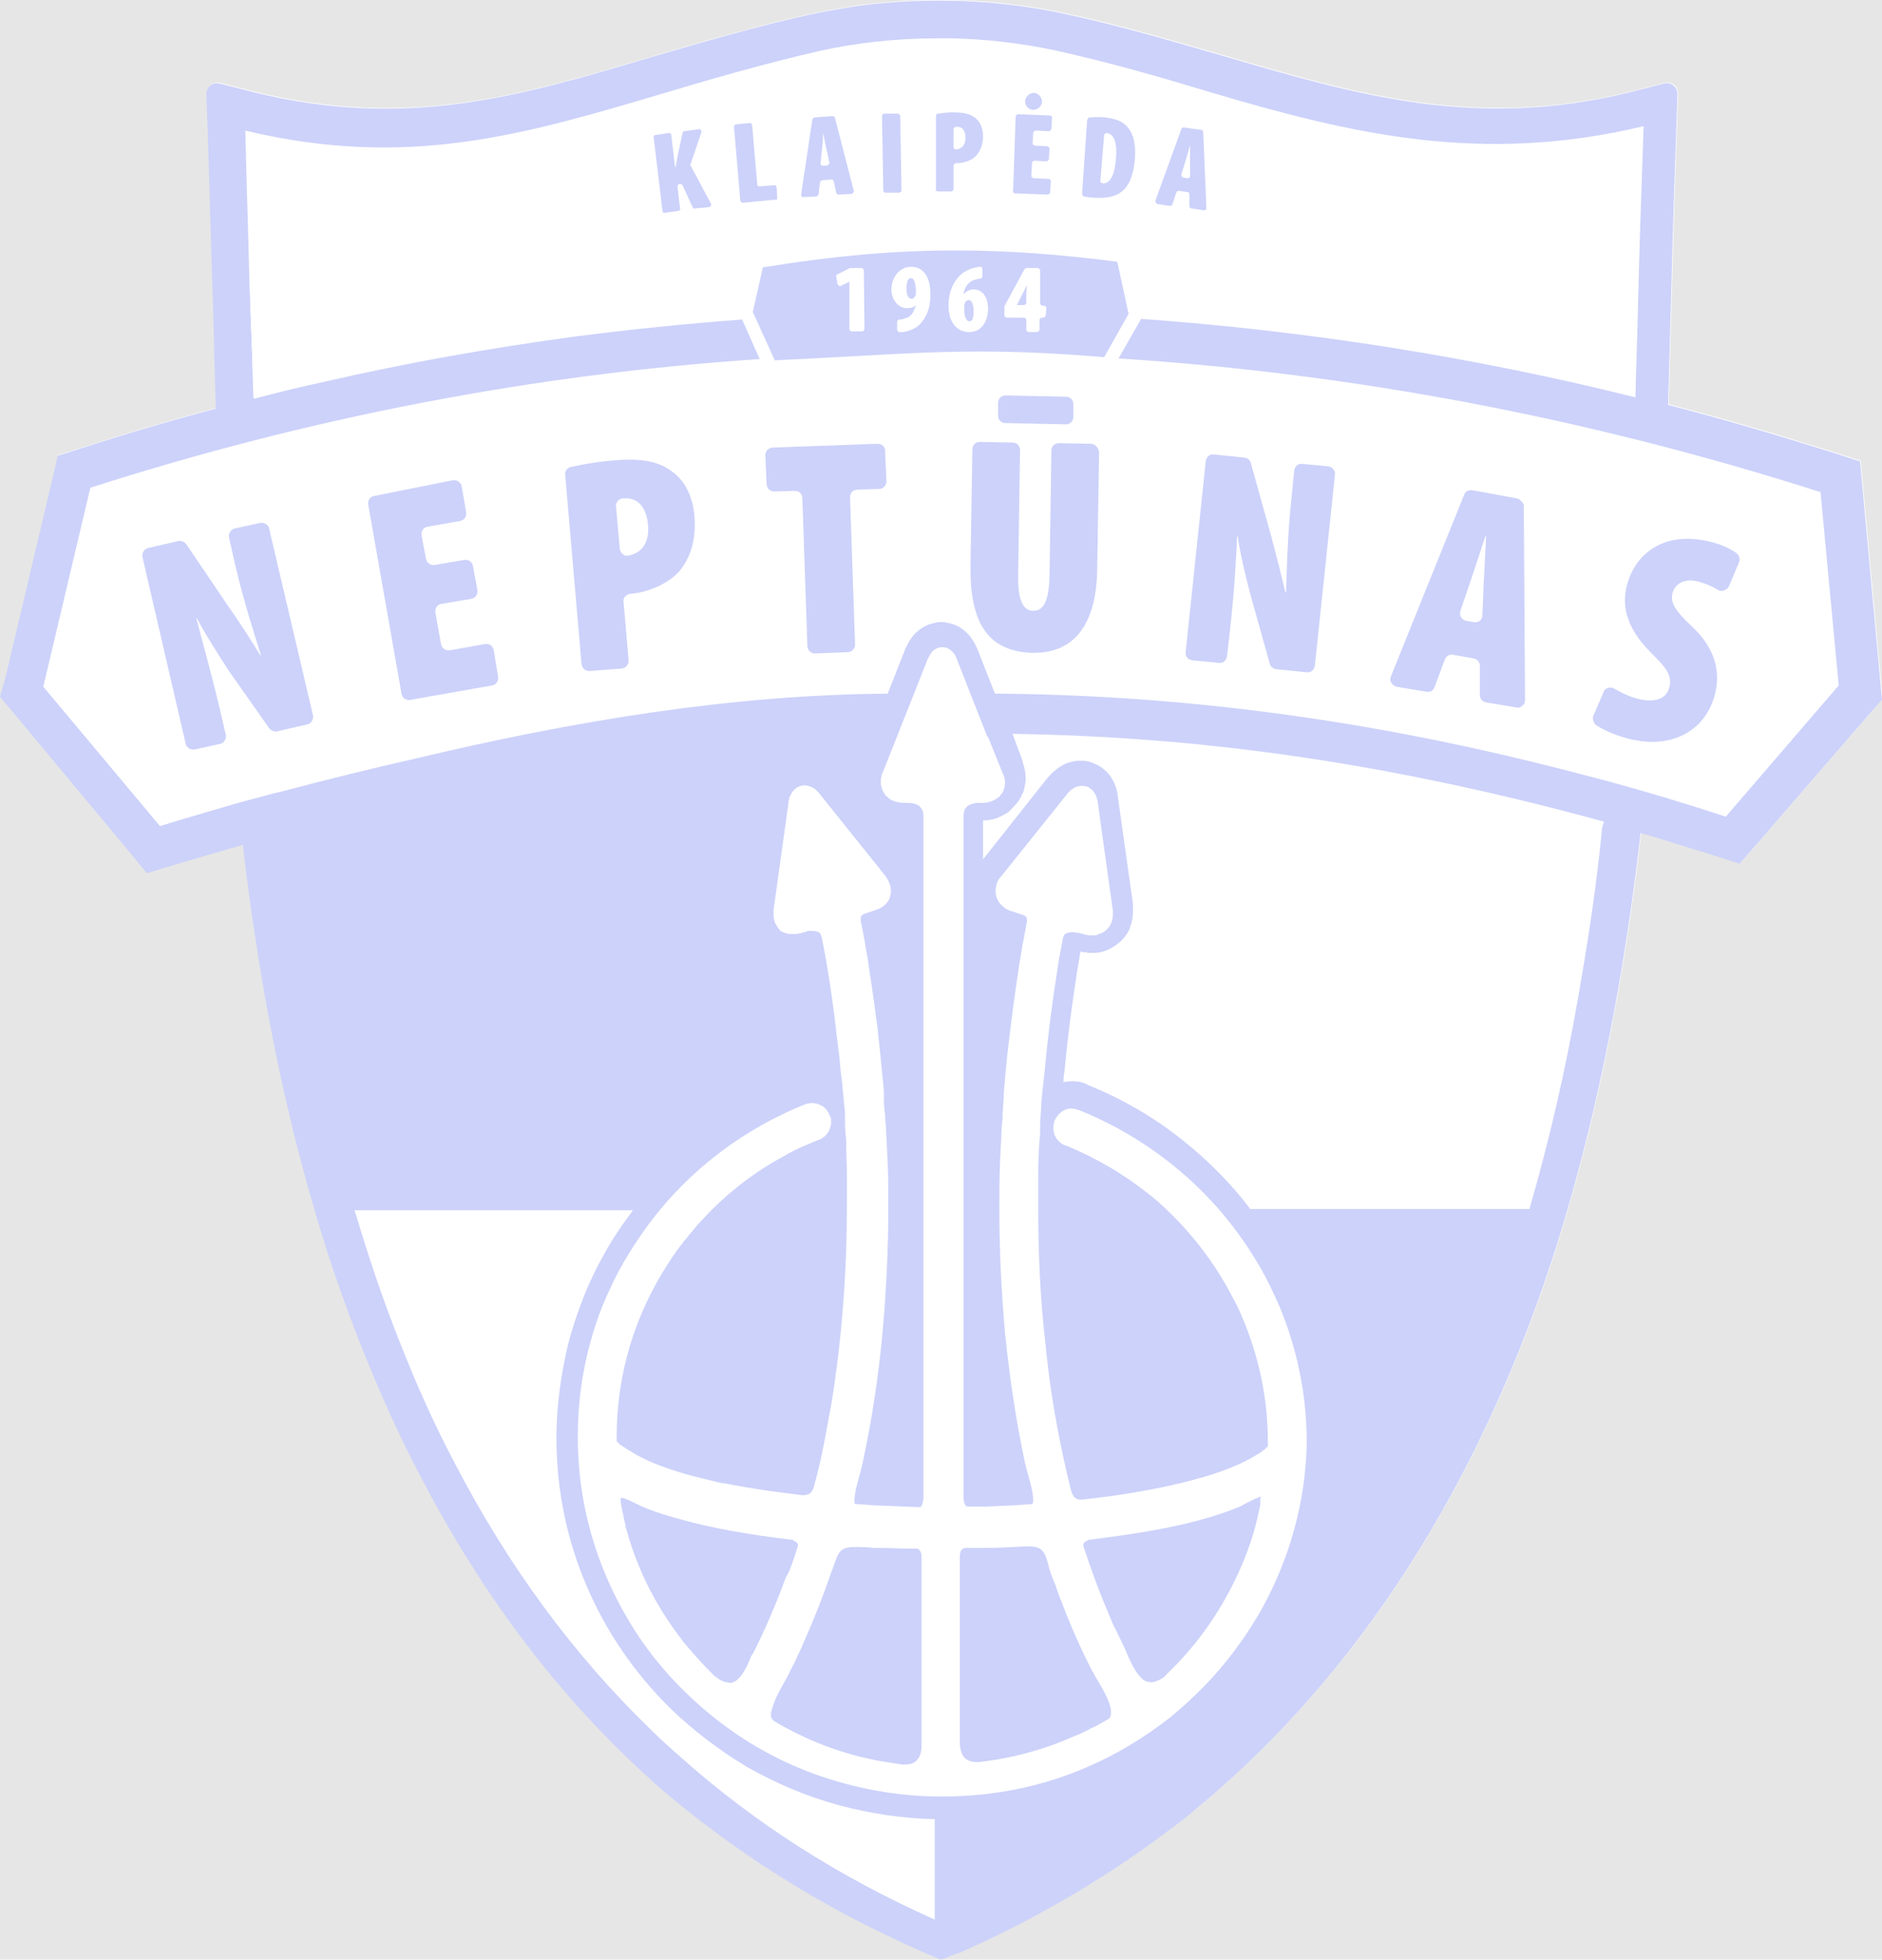 <?xml version="1.0" encoding="utf-8"?>
<!-- Generator: Adobe Illustrator 22.1.0, SVG Export Plug-In . SVG Version: 6.00 Build 0)  -->
<svg version="1.1" id="Layer_1" xmlns="http://www.w3.org/2000/svg" xmlns:xlink="http://www.w3.org/1999/xlink" x="0px" y="0px"
	 width="300px" height="312.2px" viewBox="0 0 300 312.2" style="enable-background:new 0 0 300 312.2;" xml:space="preserve" opacity="0.2">
<rect x="0" y="0" width="300" height="312.2" fill="#808080" stroke="none"/>
<style type="text/css">
	.st0{fill:#FFFFFF;}
	.st1{fill:#021DE5;}
</style>
<g id="Layer_2_1_">
</g>
<g id="Layer_1_1_">
	<path class="st0" d="M296.6,73.4l-4-1.3c-8.9-2.8-17.7-5.4-26.6-7.7c0.2-5.9,0.3-11.7,0.5-17.6c0.2-8.7,0.5-17.3,0.8-26.2v-0.1
		l0.2-5.6c0-1.1-1-2-2.1-1.7l-5.5,1.4c-24.5,6-43.3,0.5-64.5-5.7c-8-2.3-16.3-4.8-25.6-6.8c-9.2-2-19.3-2.6-29-1.7
		c-2.1,0.2-4,0.4-5.6,0.7c-1.7,0.3-3.5,0.6-5.5,1l0,0c-9.5,2.1-17.8,4.6-25.8,6.9C83.1,15.2,65,20.6,40.6,14.6l-5.5-1.4
		C34,12.9,33,13.8,33,14.9l0.2,5.6c0.3,8.9,0.5,17.6,0.8,26.3c0.2,6.1,0.3,12.1,0.5,18.2c-7.2,1.9-14.3,4-21.4,6.3l-0.3,0.1
		l-3.5,1.1L8.5,76L1,107.7l-0.9,3.2l2.1,2.5l18.6,22.3l2.7,3.3l3.7-1.1c3.9-1.2,7.8-2.3,11.6-3.4c2.4,20.2,6,40.1,11.9,59.7l0,0
		c2.1,7.1,4.6,14.2,7.4,21.2c2.8,6.9,5.8,13.6,9.2,20c10,19.2,22.8,36.2,38.9,50.1c12.8,10.8,27.4,19.7,43.9,26.6l2.3-0.9l0,0h0.1
		c0.3-0.1,0.5-0.2,0.8-0.3c12.6-5.6,24.2-12.5,34.7-20.6c0.9-0.7,1.8-1.4,2.6-2.1c28.8-23.7,47.9-57.1,58.9-94
		c5.8-19.6,9.5-39.5,11.9-59.7c0,0,0.1-1,0.2-1.8l0,0v-0.1c3.9,1.1,7.8,2.4,11.8,3.6l4,1.3l2.8-3.2l18.1-20.9l1.8-2L296.6,73.4z"/>
	<path class="st1" d="M149.5,30.5h2.1c0.2,0,0.4-0.2,0.4-0.4v-3.7c0-0.2,0.2-0.4,0.4-0.4l0,0c1,0,2.3-0.3,3.1-1.1l0,0
		c0.7-0.7,1.2-1.8,1.2-3.2c0-1-0.3-2.1-1.1-2.8l0,0c-0.9-0.8-2.1-1-3.7-1c-0.8,0-1.7,0.1-2.4,0.2c-0.2,0-0.3,0.2-0.3,0.4v11.7
		C149.1,30.3,149.3,30.5,149.5,30.5z M152,20.6c0-0.2,0.2-0.4,0.4-0.4c0.1,0,0.1,0,0.2,0c0.9,0,1.3,0.7,1.3,1.8
		c0,0.9-0.4,1.7-1.5,1.8c-0.1,0-0.2,0-0.3-0.1s-0.1-0.2-0.1-0.3L152,20.6L152,20.6z"/>
	<path class="st1" d="M128.1,31.4l2-0.1c0.2,0,0.3-0.2,0.4-0.4l0.2-1.8c0-0.2,0.2-0.3,0.4-0.4l1.4-0.1c0.2,0,0.4,0.1,0.4,0.3
		l0.4,1.8c0,0.2,0.2,0.3,0.4,0.3l2-0.1c0.1,0,0.2-0.1,0.3-0.2s0.1-0.2,0.1-0.3l-3-11.6c0-0.2-0.2-0.3-0.4-0.3l-2.8,0.2
		c-0.2,0-0.3,0.2-0.4,0.3l-1.8,12c0,0.1,0,0.2,0.1,0.3C127.9,31.4,128,31.4,128.1,31.4z M131,24.1c0.1-0.7,0.2-2.1,0.2-2.9l0,0
		c0.2,0.8,0.4,2.1,0.6,2.8l0.4,1.9c0,0.1,0,0.2-0.1,0.3c-0.1,0.1-0.2,0.1-0.3,0.2h-0.6c-0.1,0-0.2,0-0.3-0.1s-0.1-0.2-0.1-0.3
		L131,24.1z"/>
	<path class="st1" d="M141.2,30.7h2.1c0.2,0,0.4-0.2,0.4-0.4l-0.2-11.8c0-0.2-0.2-0.4-0.4-0.4H141c-0.2,0-0.4,0.2-0.4,0.4l0.2,11.8
		C140.8,30.5,140.9,30.7,141.2,30.7z"/>
	<path class="st1" d="M169.9,67.6c0.7,0,1.2-0.5,1.2-1.2v-2c0-0.7-0.5-1.2-1.2-1.2l-9.6-0.2c-0.7,0-1.2,0.5-1.2,1.2v2
		c0,0.7,0.5,1.2,1.2,1.2L169.9,67.6z"/>
	<path class="st1" d="M123.9,31.5l-0.1-1.6c0-0.1-0.1-0.2-0.1-0.3c-0.1-0.1-0.2-0.1-0.3-0.1l-2.3,0.2c-0.2,0-0.4-0.1-0.4-0.4
		l-0.8-9.3c0-0.1-0.1-0.2-0.1-0.3c-0.1-0.1-0.2-0.1-0.3-0.1l-2.1,0.2c-0.2,0-0.4,0.2-0.4,0.4l1,11.7c0,0.2,0.2,0.4,0.4,0.4l5.2-0.5
		C123.7,32,123.9,31.8,123.9,31.5z"/>
	<path class="st1" d="M174,70.7l-5.2-0.1c-0.7,0-1.2,0.5-1.2,1.2l-0.3,19.9c-0.1,4.6-1.2,5.6-2.6,5.6c-1.4,0-2.5-1.3-2.4-5.7
		l0.3-19.9c0-0.7-0.5-1.2-1.2-1.2l-5.2-0.1c-0.7,0-1.2,0.5-1.2,1.2l-0.3,18.5c-0.1,8.3,2.2,13.7,9.9,13.9c7,0.1,10.2-5,10.3-13.4
		l0.3-18.6C175.1,71.3,174.6,70.8,174,70.7z"/>
	<path class="st1" d="M139.9,70.7l-16.7,0.6c-0.7,0-1.2,0.6-1.2,1.2l0.2,4.6c0,0.7,0.6,1.2,1.2,1.2l3.3-0.1c0.7,0,1.2,0.5,1.2,1.2
		l0.8,23.5c0,0.7,0.6,1.2,1.2,1.2l5.2-0.2c0.7,0,1.2-0.6,1.2-1.2l-0.8-23.5c0-0.7,0.5-1.2,1.2-1.2l3.4-0.1c0.7,0,1.2-0.6,1.2-1.2
		l-0.2-4.6C141.2,71.2,140.6,70.7,139.9,70.7z"/>
	<path class="st1" d="M110.1,26.4c-0.1-0.1-0.1-0.2,0-0.3l1.7-5c0-0.1,0-0.3-0.1-0.4s-0.2-0.2-0.4-0.1l-2.2,0.3
		c-0.2,0-0.3,0.1-0.3,0.3l-0.8,3.7c-0.1,0.6-0.2,1.2-0.3,1.7h-0.1l-0.6-5.1c0-0.2-0.2-0.4-0.4-0.3l-2.1,0.3c-0.2,0-0.4,0.2-0.3,0.4
		l1.4,11.7c0,0.2,0.2,0.4,0.4,0.3l2.1-0.3c0.2,0,0.4-0.2,0.3-0.4l-0.4-3.4c0-0.1,0-0.1,0-0.2l0,0c0.1-0.2,0.2-0.3,0.4-0.3
		c0.2,0,0.3,0.1,0.4,0.2l1.6,3.5c0.1,0.2,0.2,0.3,0.4,0.2L113,33c0.1,0,0.2-0.1,0.3-0.2c0.1-0.1,0.1-0.3,0-0.4L110.1,26.4z"/>
	<path class="st1" d="M42.6,84.2L42.6,84.2L42.6,84.2L42.6,84.2z"/>
	<path class="st1" d="M42.9,84.2c-0.1-0.6-0.8-1-1.4-0.9l-4.1,0.9c-0.6,0.1-1,0.8-0.9,1.4l0.9,4c1.4,6.1,3.4,12.2,4.2,14.8h-0.1
		c-1.4-2.3-3.8-6-5.1-7.8l-6.7-9.9c-0.3-0.4-0.8-0.6-1.3-0.5l-4.8,1.1c-0.6,0.1-1,0.8-0.9,1.4l6.9,29.8c0.1,0.6,0.8,1,1.4,0.9
		l4.1-0.9c0.6-0.1,1-0.8,0.9-1.4l-1-4.3c-1.5-6.3-3-11.5-3.7-14.3h0.1c1.1,2.2,3.6,6.1,5.1,8.4l6.4,9.1c0.3,0.4,0.8,0.6,1.3,0.5
		l4.8-1.1c0.6-0.1,1-0.8,0.9-1.4L42.9,84.2z M42.6,84.2L42.6,84.2L42.6,84.2L42.6,84.2z"/>
	<path class="st1" d="M184.5,32.5l2,0.3c0.2,0,0.4-0.1,0.4-0.3l0.6-1.8c0.1-0.2,0.2-0.3,0.4-0.3l1.4,0.2c0.2,0,0.3,0.2,0.3,0.4v1.8
		c0,0.2,0.1,0.4,0.3,0.4l2,0.3c0.1,0,0.2,0,0.3-0.1s0.1-0.2,0.1-0.3l-0.5-12c0-0.2-0.1-0.4-0.3-0.4l-2.8-0.4c-0.2,0-0.4,0.1-0.4,0.3
		l-4.1,11.3c0,0.1,0,0.2,0,0.3C184.3,32.4,184.4,32.4,184.5,32.5z M188.3,27.8l0.6-1.9c0.2-0.7,0.6-2,0.8-2.8l0,0c0,0.8,0,2.2,0,2.9
		v2c0,0.1,0,0.2-0.1,0.3c-0.1,0.1-0.2,0.1-0.3,0.1l-0.6-0.1c-0.1,0-0.2-0.1-0.3-0.2C188.3,28,188.3,27.9,188.3,27.8z"/>
	<path class="st1" d="M78.7,103.6c-0.1-0.7-0.7-1.1-1.4-1l-5.6,1c-0.6,0.1-1.3-0.3-1.4-1l-0.9-5c-0.1-0.7,0.3-1.3,1-1.4l4.7-0.8
		c0.7-0.1,1.1-0.7,1-1.4l-0.7-3.8c-0.1-0.7-0.7-1.1-1.4-1L69.3,90c-0.6,0.1-1.3-0.3-1.4-1l-0.7-3.7c-0.1-0.7,0.3-1.3,1-1.4l5.1-0.9
		c0.7-0.1,1.1-0.7,1-1.4l-0.7-4.1c-0.1-0.6-0.7-1.1-1.4-1L59.7,79c-0.7,0.1-1.1,0.7-1,1.4l5.3,30.1c0.1,0.7,0.7,1.1,1.4,1l13-2.3
		c0.7-0.1,1.1-0.7,1-1.4L78.7,103.6z"/>
	<path class="st1" d="M161.8,30.8L167,31c0.2,0,0.4-0.2,0.4-0.4l0.1-1.7c0-0.1,0-0.2-0.1-0.3c-0.1-0.1-0.2-0.1-0.3-0.1l-2.3-0.1
		c-0.2,0-0.4-0.2-0.4-0.4l0.1-2c0-0.2,0.2-0.4,0.4-0.4l1.9,0.1c0.2,0,0.4-0.2,0.4-0.4l0.1-1.6c0-0.2-0.2-0.4-0.4-0.4l-1.9-0.1
		c-0.2,0-0.4-0.2-0.4-0.4l0.1-1.6c0-0.2,0.2-0.4,0.4-0.4l2.1,0.1c0.2,0,0.4-0.2,0.4-0.4l0.1-1.7c0-0.1,0-0.2-0.1-0.3
		c-0.1-0.1-0.2-0.1-0.3-0.1l-5-0.2c-0.2,0-0.4,0.2-0.4,0.4l-0.4,11.8C161.4,30.6,161.6,30.8,161.8,30.8z"/>
	<path class="st1" d="M164.7,17.5L164.7,17.5c0.7,0,1.4-0.6,1.4-1.3c0-0.7-0.6-1.4-1.3-1.4s-1.3,0.6-1.4,1.3
		C163.4,16.9,164,17.5,164.7,17.5z"/>
	<path class="st1" d="M172.8,31.3c0.5,0.1,1.2,0.2,1.8,0.2c1.9,0.1,3.2-0.2,4.1-0.9c1.3-0.9,2-2.8,2.2-5.2c0.2-2.3-0.2-4.1-1.2-5.2
		c-0.8-0.9-1.9-1.3-3.6-1.5c-0.9-0.1-1.8,0-2.4,0c-0.2,0-0.3,0.2-0.4,0.4l-0.8,11.6C172.5,31.1,172.6,31.3,172.8,31.3z M176,21.6
		c0-0.2,0.2-0.4,0.4-0.4l0,0c1.2,0.1,1.7,1.6,1.5,3.9c-0.2,3.1-1.1,4.2-2.1,4.1c-0.1,0-0.2-0.1-0.3-0.1c-0.1-0.1-0.1-0.2-0.1-0.3
		L176,21.6z"/>
	<path class="st1" d="M107.1,75.1L107.1,75.1c-2.5-1.9-5.7-2.1-9.9-1.7c-2.2,0.2-4.4,0.6-6.2,1c-0.6,0.1-1,0.7-0.9,1.3l2.6,30.1
		c0.1,0.7,0.6,1.1,1.3,1.1l5.1-0.4c0.7-0.1,1.1-0.6,1.1-1.3l-0.8-9.3c-0.1-0.7,0.4-1.2,1.1-1.3c2.5-0.2,5.8-1.4,7.8-3.6l0,0
		c1.7-2.1,2.7-4.9,2.4-8.7C110.5,79.5,109.4,76.7,107.1,75.1z M100.2,88.5c-0.3,0.1-0.7,0-0.9-0.2c-0.3-0.2-0.4-0.5-0.5-0.8
		l-0.6-6.8c-0.1-0.6,0.4-1.2,1-1.3c0.1,0,0.2,0,0.2,0c2.4-0.2,3.7,1.6,3.9,4.3C103.5,85.8,102.8,88,100.2,88.5z"/>
	<path class="st1" d="M241.8,79.4l-7.1-1.3c-0.6-0.1-1.1,0.2-1.3,0.7l-11.7,29c-0.1,0.3-0.1,0.7,0.1,1c0.2,0.3,0.5,0.5,0.8,0.6
		l4.8,0.8c0.6,0.1,1.1-0.2,1.3-0.8l1.6-4.3c0.2-0.6,0.8-0.9,1.3-0.8l3.3,0.6c0.6,0.1,1,0.6,1,1.2v4.6c0,0.6,0.4,1.1,1,1.2l4.8,0.8
		c0.4,0.1,0.7,0,1-0.3c0.3-0.2,0.4-0.6,0.4-0.9l-0.2-31.1C242.7,80,242.3,79.5,241.8,79.4z M236.5,93.1l-0.2,4.9
		c0,0.4-0.2,0.7-0.4,0.9c-0.3,0.2-0.6,0.3-1,0.2l-1.2-0.2c-0.4-0.1-0.6-0.3-0.8-0.6c-0.2-0.3-0.2-0.7-0.1-1l1.6-4.7
		c0.6-1.7,1.7-5.2,2.4-7.2h0.1C236.8,87.6,236.6,91.2,236.5,93.1z"/>
	<path class="st1" d="M178.1,41.7c-9.2-1.2-17.6-1.8-25.7-1.8c-9.6,0-19.1,0.8-30.8,2.7l-1.6,7.1l3.5,7.7c4.2-0.2,8-0.4,11.7-0.6
		c7-0.4,13.7-0.8,21-0.8c6.4,0,12.7,0.3,19.8,0.9l3.9-6.9L178.1,41.7z M137.8,52.4c0,0.2-0.2,0.4-0.4,0.4h-1.6
		c-0.2,0-0.4-0.2-0.4-0.4v-7.5l0,0l-1.3,0.6c-0.1,0.1-0.2,0.1-0.4,0c-0.1-0.1-0.2-0.2-0.2-0.3l-0.2-1.1c0-0.2,0-0.4,0.2-0.4l2-1
		c0.1,0,0.1,0,0.2,0h1.6c0.2,0,0.4,0.2,0.4,0.4L137.8,52.4L137.8,52.4z M146.6,51.7c-0.6,0.6-1.5,1-2.6,1.2c-0.2,0-0.4,0-0.6,0
		c-0.2,0-0.4-0.2-0.4-0.4v-1.2c0-0.2,0.2-0.4,0.4-0.4s0.4,0,0.6-0.1l0,0c0.3-0.1,0.8-0.2,1.1-0.5c0.4-0.3,0.7-1,0.9-1.7l0,0
		c-0.3,0.3-0.7,0.5-1.4,0.5c-1.3,0-2.5-1.2-2.5-3c0-1.7,1.1-3.6,3.2-3.6c1.9,0,3,1.7,3,4.2C148.4,49.2,147.5,50.8,146.6,51.7z
		 M154.5,52.9c-2,0-3.3-1.6-3.3-4.2c0-2.3,0.8-3.8,1.8-4.8c0.7-0.7,1.7-1.1,2.5-1.3l0,0c0.3,0,0.5-0.1,0.7-0.1c0.1,0,0.2,0,0.3,0.1
		s0.1,0.2,0.1,0.3V44c0,0.2-0.2,0.4-0.4,0.4s-0.4,0-0.5,0.1c-1.2,0.2-1.9,1.1-2.1,2.3h0.1c0.3-0.4,0.9-0.7,1.5-0.7
		c1.4,0,2.3,1.2,2.3,3.1C157.5,51,156.6,52.9,154.5,52.9z M166.7,50.2c0,0.2-0.2,0.4-0.4,0.4h-0.2c-0.2,0-0.4,0.2-0.4,0.4v1.5
		c0,0.2-0.2,0.4-0.4,0.4H164c-0.2,0-0.4-0.2-0.4-0.4V51c0-0.2-0.2-0.4-0.4-0.4h-2.7c-0.2,0-0.4-0.2-0.4-0.4V49c0-0.1,0-0.1,0-0.2
		l3.2-5.9c0.1-0.1,0.2-0.2,0.4-0.2h1.7c0.2,0,0.4,0.2,0.4,0.4v5.2c0,0.2,0.2,0.4,0.4,0.4h0.2c0.2,0,0.4,0.2,0.4,0.4L166.7,50.2
		L166.7,50.2z"/>
	<path class="st1" d="M211.8,74.3l-4.2-0.4c-0.7-0.1-1.2,0.4-1.3,1.1l-0.4,4.1c-0.7,6.2-0.8,12.6-0.9,15.3h-0.1
		c-0.6-2.6-1.7-6.9-2.3-9.1l-3.2-11.5c-0.1-0.5-0.5-0.8-1-0.9l-4.9-0.5c-0.7-0.1-1.2,0.4-1.3,1.1l-3.2,30.4
		c-0.1,0.7,0.4,1.2,1.1,1.3l4.2,0.4c0.7,0.1,1.2-0.4,1.3-1.1l0.5-4.4c0.7-6.4,1-11.9,1.1-14.7h0.1c0.3,2.5,1.4,7,2.1,9.6l3,10.7
		c0.1,0.5,0.5,0.8,1,0.9l4.9,0.5c0.7,0.1,1.2-0.4,1.3-1.1l3.2-30.4C212.9,75,212.4,74.4,211.8,74.3z"/>
	<path class="st1" d="M275.6,93.4l1.6-3.8c0.2-0.5,0.1-1.1-0.4-1.5c-1-0.7-2.5-1.4-4.2-1.8c-7.4-1.8-12,1.9-13.3,7.1
		c-0.6,2.4-0.6,6.1,3.8,10.5c2.4,2.4,3.5,3.6,3,5.6c-0.4,1.6-1.9,2.5-4.7,1.9c-1.4-0.3-2.9-1-4.1-1.7c-0.3-0.2-0.7-0.2-1-0.1
		s-0.6,0.3-0.7,0.7L254,114c-0.2,0.5,0,1.1,0.4,1.5c1.2,0.8,3.2,1.7,5.3,2.2c6.7,1.7,12.2-1.2,13.7-7.2c0.8-3.3,0.2-7-3.6-10.6
		c-3.1-2.9-3.5-4-3.2-5.4c0.4-1.5,1.9-2.5,4.3-1.8c1.1,0.3,2,0.7,2.8,1.2c0.3,0.2,0.7,0.3,1,0.2C275.2,93.9,275.5,93.7,275.6,93.4z"
		/>
	<path class="st1" d="M154.4,47.8c-0.2,0-0.5,0.2-0.6,0.5l0,0c-0.1,0.1-0.1,0.5-0.1,1c0,1,0.3,1.9,0.8,1.9l0,0c0.7,0,0.7-1,0.7-2
		l0,0C155.1,48.7,155,47.8,154.4,47.8z"/>
	<path class="st1" d="M145.2,44.3L145.2,44.3c-0.5,0-0.7,0.7-0.7,1.7c0,0.8,0.2,1.6,0.8,1.6c0.2,0,0.4-0.1,0.5-0.3
		c0,0,0-0.1,0.1-0.1C146,47,146,46.7,146,46C145.9,45,145.7,44.3,145.2,44.3z"/>
	<path class="st1" d="M163,46.8L163,46.8l-0.9,1.8l0,0h1.1c0.2,0,0.4-0.2,0.4-0.4v-1.3c0-0.5,0.1-1,0.1-1.5l0,0
		C163.5,45.8,163.3,46.3,163,46.8z"/>
	<path class="st1" d="M174,275.3c0.9-0.4,1.7-0.9,2.6-1.4l0,0c0.2-0.1,0.4-0.3,0.4-0.5c0.1-0.2,0.1-0.4,0.1-0.7l0,0
		c0-1.3-1.2-3.5-2.2-5.1c-0.3-0.5-0.5-0.9-0.6-1.1c0-0.1-0.1-0.2-0.2-0.3l0,0c-1.8-3.5-3.4-7.1-4.8-10.8l0,0
		c-0.3-0.8-0.6-1.5-0.8-2.1c-0.2-0.7-0.5-1.4-0.8-2.1l0,0l0,0l0,0c-0.3-0.8-0.5-1.5-0.6-2c-0.7-2.3-0.9-3.1-4.6-2.8
		c-1.8,0.1-3.7,0.2-5.7,0.2h-1.1l0,0h-0.5h-0.7H154h-0.1h-0.1l0,0c-0.1,0-0.2,0.1-0.3,0.1l0,0c-0.1,0.1-0.2,0.2-0.3,0.3
		c-0.1,0.2-0.2,0.5-0.2,0.9l0,0v29.9c0,0.6,0.2,1.3,0.5,1.9c0.3,0.5,1,1,2.1,1l0,0c0.1,0,0.1,0,0.2,0l0,0c0,0,0.1,0,0.3,0
		c5.3-0.6,10.4-2,15.1-4.1C172.3,276.2,173.2,275.7,174,275.3z"/>
	<path class="st1" d="M172.7,246.1L172.7,246.1c0,0.1,0,0.1,0,0.1v0.1c1.2,3.7,2.6,7.5,4.2,11.2c0.3,0.8,0.6,1.5,1,2.2
		c0.4,0.8,0.7,1.5,1,2.1l0,0c0.2,0.4,0.4,0.8,0.6,1.3c0.7,1.7,1.7,3.8,2.9,4.6l0,0l0,0l0,0c0.2,0.1,0.3,0.2,0.5,0.2s0.3,0.1,0.5,0.1
		c0.6,0,1.3-0.3,1.8-0.6l0,0c0.1-0.1,0.2-0.1,0.3-0.2l0,0c0.1-0.1,0.2-0.1,0.2-0.2l0,0l0.1-0.1l0.3-0.3c0.1-0.1,0.3-0.3,0.5-0.5l0,0
		c5.2-5.1,9.2-11.3,11.9-18.1c0.5-1.3,1-2.7,1.4-4.1c0.4-1.4,0.7-2.8,1-4.2c0-0.1,0-0.2,0-0.3l0,0v-0.1c0-0.1,0-0.3,0-0.4l0,0l0,0
		l0,0l0,0c0-0.5,0.3-0.5,0.3-0.5c-0.5,0-1.8,0.7-2.8,1.2c-0.5,0.3-0.9,0.5-1.2,0.6l0,0c-3.8,1.5-7.7,2.5-11.8,3.3
		c-4,0.8-8,1.3-11.8,1.8c-0.2,0.1-0.6,0.2-0.8,0.5l0,0l-0.1,0.1l0,0C172.7,246,172.7,246,172.7,246.1L172.7,246.1z"/>
	<path class="st1" d="M146.7,247.1c-0.1-0.1-0.2-0.2-0.3-0.3l0,0c-0.1-0.1-0.2-0.1-0.2-0.1h-0.1H146l0,0l0,0h-0.5h-0.7
		c-1.5,0-3-0.1-4.5-0.1h-1l0,0l-1-0.1l0,0h-0.1l0,0c-4.2-0.2-4.3,0.1-5.3,2.9c-0.1,0.3-0.2,0.7-0.4,1.1c-1.3,3.8-2.8,7.6-4.5,11.4
		c-0.3,0.8-0.7,1.5-1,2.2s-0.7,1.4-1.1,2.2l0,0l0,0c-0.3,0.7-0.7,1.3-1,1.9c-0.8,1.4-1.5,2.7-1.9,4.3l0,0c0,0.1-0.1,0.2-0.1,0.3l0,0
		c0,0.1,0,0.2,0,0.3c0,0.2,0,0.5,0.1,0.6c0.1,0.2,0.2,0.3,0.4,0.5c4.4,2.6,9.2,4.6,14.3,5.8c1,0.2,2,0.5,3,0.6c1,0.2,2,0.3,3.1,0.5
		c0.1,0,0.2,0,0.3,0l0,0c0.1,0,0.2,0,0.2,0l0,0c1.1,0,1.7-0.4,2.1-1c0.4-0.6,0.5-1.4,0.5-1.9V248l0,0
		C146.9,247.6,146.8,247.3,146.7,247.1L146.7,247.1z"/>
	<path class="st1" d="M126.4,248.7c0.3-0.8,0.5-1.6,0.8-2.4v-0.1l0,0v-0.1l0,0c0-0.3-0.4-0.5-0.7-0.7l0,0c-0.1,0-0.1-0.1-0.2-0.1
		l0,0h-0.1c-6.6-0.8-12.5-1.8-17.5-3.2c-1-0.3-1.9-0.5-2.8-0.8s-1.8-0.6-2.6-0.9l0,0l0,0l0,0c-0.5-0.2-1.2-0.5-1.8-0.8
		c-1-0.5-2-1-2.5-1c-0.1,0-0.1,0.3,0,1.1c0.2,1,0.4,1.9,0.6,2.9c0.1,0.2,0.1,0.4,0.1,0.6l0,0l0.2,0.6l0,0l0,0l0,0
		c1.7,6.2,4.6,11.9,8.4,16.9c0.7,1,1.5,1.9,2.3,2.8s1.6,1.8,2.5,2.7l0,0l0,0l0,0c0.1,0.1,0.3,0.3,0.5,0.5l0,0l0.3,0.3
		c0.3,0.2,0.9,0.7,1.5,0.9c0.1,0,0.2,0.1,0.4,0.1c0.1,0,0.3,0,0.4,0.1l0,0c0.1,0,0.1,0,0.1,0c1.5,0,2.6-2.2,3.3-3.9
		c0.1-0.3,0.3-0.6,0.4-0.8l0,0l0.1-0.1l0,0c2-4,3.7-8,5.2-12.1C125.9,250.3,126.1,249.5,126.4,248.7z"/>
</g>
<g id="Layer_3">
	<path class="st1" d="M296.5,73.5l-4-1.3c-8.9-2.8-17.7-5.4-26.6-7.7c0.2-5.9,0.3-11.7,0.5-17.6c0.2-8.7,0.5-17.3,0.8-26.2v-0.1
		l0.2-5.6c0-1.1-1-2-2.1-1.7l-5.5,1.4c-24.5,6-43.3,0.5-64.5-5.7c-8-2.3-16.3-4.8-25.6-6.8c-9.2-2-19.3-2.6-29-1.7
		c-2.1,0.2-4,0.4-5.6,0.7c-1.7,0.3-3.5,0.6-5.5,1l0,0c-9.5,2.1-17.8,4.6-25.8,6.9C83,15.3,64.9,20.7,40.5,14.7L35,13.3
		c-1.1-0.3-2.1,0.6-2.1,1.7l0.2,5.6c0.3,8.9,0.5,17.6,0.8,26.3c0.2,6.1,0.3,12.1,0.5,18.2c-7.2,1.9-14.3,4-21.4,6.3l-0.3,0.1
		l-3.5,1.1l-0.8,3.5l-7.5,31.7L0,111l2.1,2.5l18.6,22.3l2.7,3.3l3.7-1.1c3.9-1.2,7.8-2.3,11.6-3.4c2.4,20.2,6,40.1,11.9,59.7l0,0
		c2.1,7.1,4.6,14.2,7.4,21.2c2.8,6.9,5.8,13.6,9.2,20c10,19.2,22.8,36.2,38.9,50.1c12.8,10.8,27.4,19.7,43.9,26.6l2.3-0.9l0,0h0.1
		c0.3-0.1,0.5-0.2,0.8-0.3c12.6-5.6,24.2-12.5,34.7-20.6c0.9-0.7,1.8-1.4,2.6-2.1c28.8-23.7,47.9-57.1,58.9-94
		c5.8-19.6,9.5-39.5,11.9-59.7c0,0,0.1-1,0.2-1.8l0,0v-0.1c3.9,1.1,7.8,2.4,11.8,3.6l4,1.3l2.8-3.2l18.1-20.9l1.8-2L296.5,73.5z
		 M108.7,280.1c-1.7-1.5-3.4-3-5-4.6c-12.2-11.8-22.7-26-31.2-42.4c-3.2-6-6.1-12.5-8.7-19.1c-2.6-6.5-4.9-13.3-7-20.3l0,0
		c-0.1-0.3-0.2-0.6-0.3-0.9c0.2,0,44.4,0,44.4,0c-1.5,2-2.9,4-4.1,6.1c-1.6,2.8-3,5.6-4.1,8.6c-1.1,2.9-2.1,6-2.7,9.2
		c-0.8,4-1.3,8.1-1.3,12.4c0,16.8,6.9,31.9,18,42.9c3.7,3.6,7.9,6.8,12.4,9.5c4.6,2.6,9.5,4.7,14.7,6.1c4.9,1.3,10,2.1,15.2,2.2v16
		C133.7,299,120.3,290.4,108.7,280.1z M196.9,262.8c-3,4.1-6.6,7.7-10.5,10.9c-4,3.1-8.4,5.8-13.1,7.8c-7.1,3.1-14.9,4.7-23.2,4.7
		l0,0l0,0l0,0c-7.1,0-13.9-1.3-20.3-3.6c-6.3-2.3-12.1-5.7-17.1-9.9c-5-4.2-9.4-9.2-12.7-14.9c-5-8.5-7.9-18.3-7.9-28.9
		c0-5.3,0.7-10.5,2.1-15.4c0.8-2.9,1.8-5.6,3.1-8.3c1.2-2.7,2.7-5.2,4.3-7.6c6.4-9.7,15.8-17.3,26.8-21.7l0,0c0.1,0,0.2-0.1,0.4-0.1
		c0.7-0.2,1.5,0,2.1,0.3s1.1,0.9,1.3,1.5c0.1,0.1,0.1,0.3,0.2,0.4l0,0l0,0c0.1,0.2,0.1,0.5,0.1,0.7l0,0c0,0.2,0,0.5-0.1,0.7
		c-0.2,1.1-1.1,2-2.2,2.3c-0.9,0.4-1.7,0.7-2.6,1.1c-0.8,0.4-1.7,0.8-2.5,1.3c-4.3,2.3-8.2,5.2-11.6,8.6l0,0l0,0l0,0
		c-1.3,1.3-2.6,2.7-3.7,4.1c-1.2,1.4-2.3,2.9-3.3,4.5c-5.2,8-8.2,17.4-8.2,27.6c0,0.3,0,0.5,0,0.7c0.1,0.1,0.2,0.2,0.3,0.3
		c0.2,0.2,0.3,0.3,0.5,0.4l0,0c0.3,0.2,0.6,0.4,0.9,0.6l0,0c0.4,0.2,0.7,0.4,1,0.6l0,0l0,0c0.3,0.2,0.7,0.4,1.1,0.6
		c0.4,0.2,0.8,0.4,1.2,0.6c2.3,1,5.2,2,8.6,2.8l0,0l0,0l0,0c0.7,0.2,1.3,0.3,2,0.5s1.4,0.3,2.1,0.4c3.6,0.7,7.6,1.3,12,1.8
		c0.3,0,0.7-0.1,1-0.2c0.3-0.2,0.6-0.6,0.8-1.4l0,0l0,0l0,0c0.6-2.2,1.1-4.3,1.5-6.4c0.4-2.1,0.8-4.3,1.2-6.4
		c1.8-11,2.5-21.8,2.5-31.8l0,0v-0.1c0-1.7,0-3.2,0-4.7s-0.1-3-0.1-4.6l0,0l0,0l0,0v-0.1c0-0.5,0-1.1-0.1-1.7c0-0.4-0.1-0.9-0.1-1.5
		l0,0l0,0v-0.1l0,0v-0.1l0,0V179l0,0v-0.1l0,0l0,0v-0.3v-0.1l0,0l0,0l0,0l0,0v-0.4v-0.4c0-0.7-0.1-1.5-0.2-2.2l0,0v-0.4l-0.1-0.8
		l0,0l-0.1-1.1c0-0.5-0.1-1.1-0.2-1.8l0,0l-0.1-0.8l0,0c-0.1-1.2-0.2-2.5-0.4-3.7c-0.1-1.1-0.3-2.3-0.4-3.5
		c-0.7-5.8-1.5-10.6-2.2-14l0,0c-0.1-0.5-0.3-0.8-0.5-0.9c-0.2-0.1-0.6-0.2-1-0.2l0,0l0,0l0,0l0,0l0,0c-0.2,0-0.3,0-0.5,0l0,0h-0.1
		l0,0c-0.1,0-0.3,0-0.3,0.1l-1.1,0.3l0,0l0,0h-0.1l0,0h-0.1l0,0c-0.3,0.1-0.6,0.1-0.9,0.1l0,0c-0.4,0-0.7,0-1-0.1
		c-0.1,0-0.2-0.1-0.3-0.1c-0.1,0-0.2-0.1-0.3-0.1c-0.3-0.1-0.5-0.3-0.7-0.6l0,0l0,0l0,0c-0.1-0.1-0.2-0.2-0.2-0.3l0,0
		c-0.1-0.1-0.1-0.2-0.2-0.3l0,0c-0.3-0.5-0.4-1.1-0.4-1.7c0-0.1,0-0.2,0-0.3l0,0c0-0.1,0-0.2,0-0.3l0,0l2.4-17.2l0,0v-0.1l0,0
		c0-0.2,0.1-0.3,0.1-0.5s0.1-0.3,0.2-0.5l0,0c0.4-0.9,1.1-1.5,2.2-1.6l0,0c0.5,0,1,0.2,1.4,0.4c0.4,0.2,0.7,0.6,1,0.9l0,0l10.5,13.1
		l0,0l0,0c0.1,0.1,0.1,0.2,0.2,0.3l0,0c0.1,0.1,0.1,0.2,0.2,0.3l0,0c0.3,0.6,0.5,1.1,0.5,1.7l0,0c0,0.1,0,0.3,0,0.4
		c0,0.2-0.1,0.4-0.1,0.6l0,0c-0.1,0.2-0.1,0.4-0.2,0.5c-0.4,0.8-1.2,1.4-2.2,1.7l0,0l-1.8,0.6c-0.2,0.1-0.3,0.2-0.4,0.3l0,0
		c-0.1,0.1-0.1,0.4-0.1,0.6l0,0v0.1v0.1c0.3,1.5,0.6,2.9,0.8,4.3c0.3,1.5,0.5,2.9,0.7,4.4c0.4,2.5,0.8,5.4,1.2,8.5
		c0.3,2.8,0.6,5.7,0.9,8.9l0,0l0.1,1.2v0.6l0,0v0.4v0.4l0,0c0,0.7,0.1,1.4,0.2,2.4v0.5l0.1,0.9l0,0c0.1,1.9,0.2,3.9,0.3,6
		c0.1,2.4,0.1,4.8,0.1,7.3c0,6.2-0.3,12.8-0.9,19.5c-0.6,6.7-1.6,13.6-3.1,20.6l0,0l0,0l0,0c-0.1,0.6-0.3,1.3-0.5,2.1
		c-0.4,1.5-0.9,3.1-0.9,4.4l0,0c0,0.2,0,0.4,0.1,0.5l0,0h0.1l0,0c0.5,0,1,0.1,1.4,0.1c0.5,0,1,0.1,1.4,0.1c2.4,0.1,4.9,0.2,7.4,0.3
		c0.1,0,0.2,0,0.2-0.1l0,0c0.1-0.1,0.1-0.2,0.2-0.3l0,0v-0.1l0,0c0,0,0-0.1,0.1-0.2l0,0c0,0,0-0.1,0-0.2c0.1-0.3,0.1-0.6,0.1-0.8
		l0,0v-70.2l0,0v-38.1l0,0V130l0,0c0-0.9-0.4-1.4-0.8-1.7c-0.5-0.3-1.2-0.4-1.7-0.4h-0.6l0,0c-0.5,0-1-0.1-1.4-0.2l0,0
		c-0.1,0-0.1-0.1-0.2-0.1l0,0c-0.4-0.1-0.7-0.3-1-0.6l0,0l0,0c-0.3-0.2-0.5-0.5-0.7-0.9c-0.1-0.2-0.2-0.3-0.2-0.5l0,0
		c0-0.1-0.1-0.2-0.1-0.3c-0.1-0.3-0.1-0.5-0.1-0.8l0,0l0,0l0,0c0-0.3,0-0.5,0.1-0.7l0,0v-0.1l0,0c0-0.2,0.1-0.4,0.2-0.6l7.1-17.9
		l0,0c0.2-0.5,0.5-1,0.8-1.4c0.4-0.4,1-0.7,1.6-0.7l0,0c0.7,0,1.2,0.3,1.6,0.7c0.4,0.4,0.6,0.8,0.8,1.4l0,0l4.8,12.2h0.1l2.3,5.7
		l0,0l0,0l0,0l0,0c0,0.1,0,0.1,0.1,0.2c0,0.1,0,0.1,0.1,0.2c0.1,0.4,0.2,0.7,0.2,1.1l0,0c0,0.3,0,0.6-0.1,0.9l0,0
		c0,0.1-0.1,0.2-0.1,0.3l0,0c0,0.1-0.1,0.2-0.1,0.3l0,0c-0.2,0.3-0.4,0.6-0.7,0.9l0,0l0,0l0,0l0,0l0,0l0,0l0,0
		c-0.1,0.1-0.2,0.1-0.3,0.2l0,0c-0.1,0.1-0.2,0.1-0.3,0.2c-0.6,0.3-1.2,0.5-1.9,0.5h-0.6c-0.5,0-1.2,0.1-1.7,0.4
		c-0.5,0.3-0.8,0.8-0.8,1.7l0,0v0.1l0,0v38.1l0,0v70.2l0,0v0.1l0,0v0.1l0,0c0,0,0,0.1,0,0.2l0,0c0,0.3,0.1,0.6,0.2,0.8l0,0
		c0.1,0.2,0.1,0.3,0.2,0.3l0,0c0,0,0.1,0.1,0.2,0.1h0.1c0.5,0,1,0,1.5,0s1,0,1.5,0c2.4-0.1,4.9-0.2,7.3-0.4l0,0l0,0l0,0l0,0
		c0-0.1,0.1-0.3,0.1-0.5l0,0l0,0l0,0l0,0c0-1.2-0.4-2.7-0.8-4.1c-0.2-0.7-0.4-1.4-0.5-1.9c-1.5-7-2.5-14-3.2-20.8
		c-0.6-6.8-0.9-13.4-0.9-19.7c0-2.5,0-4.9,0.1-7.3c0.1-2.1,0.2-4.1,0.3-6l0,0l0.1-0.9v-0.5l0,0c0-0.7,0.1-1.2,0.1-1.7
		c0-0.6,0.1-1,0.1-1.4v-0.6l0.1-1.2l0,0c0.3-3.7,0.7-7.1,1.1-10.2c0.4-3.4,0.9-6.5,1.3-9.3c0.3-1.6,0.4-2.7,0.6-3.5
		c0.2-0.8,0.3-1.8,0.6-3.2l0,0v-0.1l0,0c0-0.2,0-0.5-0.1-0.6l0,0c-0.1-0.1-0.2-0.2-0.4-0.3l-1.8-0.6c-0.1,0-0.3-0.1-0.4-0.1
		c-0.2-0.1-0.4-0.2-0.6-0.3c-0.2-0.1-0.3-0.2-0.5-0.4c-0.8-0.6-1.2-1.5-1.2-2.5l0,0l0,0l0,0l0,0c0-0.4,0.1-0.8,0.2-1.2
		c0-0.1,0.1-0.1,0.1-0.2c0.1-0.3,0.3-0.6,0.6-0.9l10.5-13.1l0,0c0.3-0.4,0.6-0.7,1-0.9c0.4-0.3,0.9-0.4,1.4-0.4l0,0
		c0.1,0,0.1,0,0.2,0c0.2,0,0.4,0.1,0.6,0.1l0,0c0.2,0.1,0.4,0.2,0.5,0.3l0,0c0.7,0.5,1.1,1.4,1.2,2.3l0,0l2.4,17.2l0,0
		c0,0.1,0,0.2,0,0.3l0,0c0,0.1,0,0.2,0,0.3l0,0l0,0c0,0.4-0.1,0.9-0.2,1.2l0,0c0,0.1-0.1,0.1-0.1,0.2l0,0c-0.1,0.3-0.3,0.6-0.6,0.9
		l0,0l0,0l0,0c-0.2,0.2-0.5,0.5-0.8,0.6c-0.2,0.1-0.3,0.1-0.5,0.2c-0.1,0-0.2,0-0.2,0.1l0,0c-0.2,0.1-0.5,0.1-0.8,0.1l0,0l0,0l0,0
		c-0.2,0-0.4,0-0.6,0l0,0h-0.1l0,0c-0.2,0-0.3-0.1-0.5-0.1l-1.1-0.3l0,0h-0.1l0,0h-0.1l0,0c-0.2,0-0.5-0.1-0.8-0.1l0,0
		c-0.4,0-0.7,0.1-1,0.2c-0.2,0.1-0.4,0.4-0.5,0.9l0,0l0,0l0,0c-0.1,0.6-0.2,1.3-0.4,2.2s-0.3,1.7-0.4,2.4
		c-0.7,4.4-1.5,10.1-2.1,16.7l0,0l-0.1,0.8c0,0.3-0.1,0.9-0.2,1.8l-0.1,1.1l0,0l-0.1,0.8v0.4l-0.1,1.6l0,0c0,0.5-0.1,1.1-0.1,1.5
		l0,0l0,0l0,0l0,0l0,0l0,0l0,0l0,0v0.1v0.4v0.7l0,0v0.1c0,0.5,0,0.9-0.1,1.3c0,0.7-0.1,1.3-0.1,1.8l0,0l0,0l0,0l0,0l0,0v0.1
		c-0.1,1.5-0.1,3-0.1,4.6c0,1.4,0,3,0,4.7l0,0l0,0l0,0l0,0l0,0c0,6.9,0.3,14.3,1.2,21.8c0.1,1.3,0.3,2.5,0.4,3.7
		c0.8,6.3,2,12.7,3.6,19.1l0,0c0.2,0.8,0.5,1.2,0.8,1.4s0.7,0.2,1,0.2c0.9-0.1,1.7-0.2,2.5-0.3c0.7-0.1,1.6-0.2,2.4-0.3
		c4.1-0.6,7.8-1.3,11.1-2.1l0,0l0,0c0.7-0.2,1.3-0.3,1.9-0.5c0.6-0.2,1.2-0.3,1.8-0.5c3-0.9,5.4-1.9,7.2-2.9l0,0
		c0.4-0.2,0.7-0.4,1-0.6l0,0c0.4-0.2,0.7-0.4,0.9-0.6l0,0c0.2-0.1,0.4-0.3,0.5-0.4c0.1-0.1,0.2-0.2,0.3-0.3c0-0.2,0-0.4,0-0.7l0,0
		l0,0c0-7.1-1.5-13.8-4.1-19.9c-0.4-1-0.9-2-1.4-2.9c-2.5-4.9-5.8-9.4-9.7-13.3l0,0l0,0l0,0c-0.7-0.7-1.4-1.3-2-1.9
		c-0.7-0.6-1.4-1.2-2.2-1.8c-3.8-3-8-5.4-12.5-7.3c-0.2-0.1-0.4-0.1-0.6-0.2c-0.2-0.1-0.4-0.2-0.6-0.4l0,0c-0.9-0.7-1.3-1.9-1-3.1
		c0-0.1,0.1-0.3,0.1-0.4l0,0c0.3-0.6,0.8-1.2,1.3-1.5c0.6-0.4,1.4-0.5,2.1-0.3c0.1,0,0.2,0.1,0.4,0.1l0,0c8.5,3.4,16,8.7,22,15.4
		c3,3.4,5.6,7.1,7.7,11c1,1.9,2,4,2.8,6c2.5,6.4,3.9,13.3,3.9,20.6C208.1,241.7,204,253.4,196.9,262.8z M255.3,132.8
		c-0.1,0.9-0.2,1.9-0.3,2.8c-0.9,8.1-2.1,15.7-3.4,23.1c-2.1,12.1-4.7,23.2-7.8,33.9h-44.5c-3.1-4.1-6.7-7.7-10.7-10.9
		c-4.6-3.7-9.8-6.7-15.3-8.9l-0.1-0.1c-0.3-0.1-0.6-0.2-0.8-0.3c-1-0.2-2-0.2-2.9,0c0.1-1.2,0-0.7,0.1-1.2l0.1-0.6v-0.1
		c0.6-6.4,1.4-12,2.1-16.4c0.1-0.4,0.2-1.2,0.4-2.4v-0.1l0,0c0.2,0,0.3,0.1,0.5,0.1h0.1l0,0h0.1c0.2,0,0.3,0,0.5,0.1
		c0.2,0,0.4,0,0.6,0l0,0l0,0c0.5,0,1,0,1.4-0.1l0,0c0.2-0.1,0.5-0.1,0.7-0.2c0.5-0.2,1-0.4,1.4-0.7l0,0c0.5-0.3,0.9-0.6,1.3-1l0,0
		c0.4-0.4,0.7-0.8,1-1.3c0.1-0.2,0.2-0.4,0.3-0.6c0,0,0-0.1,0.1-0.4c0.3-0.7,0.4-1.6,0.4-2.4l0,0l0,0c0-0.1,0-0.3,0-0.6v-0.2
		c0-0.1,0-0.2,0-0.3l-2.4-17v-0.1c-0.2-1.9-1.1-3.6-2.7-4.7c-0.4-0.3-0.9-0.5-1.4-0.7l0,0c-0.5-0.2-1-0.3-1.5-0.3l0,0h-0.1h-0.1l0,0
		c-0.1,0-0.2,0-0.3,0c-1.2,0-2.3,0.4-3.2,1c-0.6,0.4-1.2,0.9-1.7,1.5c-0.1,0.1-0.1,0.1-0.2,0.2l-10.3,13v-6.2c1.2,0,2.3-0.3,3.3-0.9
		c0.2-0.1,0.4-0.2,0.7-0.4c0.1-0.1,0.2-0.1,0.2-0.2l0.1-0.1c0.1-0.1,0.2-0.1,0.2-0.2l0,0c0.5-0.5,1-1,1.4-1.7
		c0.1-0.1,0.2-0.3,0.2-0.4c0.1-0.2,0.2-0.4,0.3-0.6s0.1-0.4,0.2-0.7c0.1-0.5,0.2-1,0.2-1.5l0,0c0-0.6-0.1-1.3-0.3-2
		c0,0,0-0.1-0.1-0.3c0-0.1-0.1-0.3-0.1-0.4c0,0,0,0,0-0.1l0,0l0,0l-1.6-4.3c13.1,0.2,26.2,1.1,39.4,2.8c18,2.3,36.3,6.1,54.9,11.2
		l0,0C255.4,131.6,255.3,132.2,255.3,132.8L255.3,132.8z M275.1,130.1c-6.4-2.1-12.7-4-19-5.7l0,0c-3.8-1-7.6-2-11.3-2.9
		c-29.3-7.2-57.8-10.8-86.2-11l-2.8-7.1l0,0l0,0c-0.4-0.9-0.9-1.8-1.6-2.5c-0.9-0.9-1.9-1.5-3.3-1.7c-0.3-0.1-0.6-0.1-0.8-0.1l0,0
		l0,0c0,0,0,0-0.1,0l0,0l0,0c-0.3,0-0.6,0-0.8,0.1c-1.3,0.2-2.4,0.8-3.3,1.7c-0.7,0.7-1.2,1.6-1.6,2.5l0,0l0,0l-2.8,7.1
		c-25,0.2-49.9,4.3-75.5,10.4c-7.1,1.6-14.3,3.4-21.5,5.3l0,0c-0.2,0-0.3,0.1-0.5,0.1c-0.1,0-0.3,0.1-0.4,0.1
		c-1.8,0.5-3.8,1-5.6,1.5l0,0c-4.1,1.2-8.3,2.4-12.5,3.7L6.9,109.4l7.5-31.7c35.2-11.3,70.9-18.1,106.7-20.5l-2.8-6.3
		c-9.1,0.7-18.2,1.6-27.3,2.8c-13.1,1.8-26.2,4.1-39.2,7.1c-3.7,0.8-7.5,1.7-11.2,2.7c-0.1,0-0.1-0.1-0.2-0.1v-0.1
		c-0.1-1.8-0.1-3.7-0.2-5.5l0,0c0-0.9,0-1.7-0.1-2.6c0-0.2,0-0.4,0-0.6c0-0.7,0-1.4-0.1-2.1c0-0.2,0-0.4,0-0.7c0-0.7,0-1.4-0.1-2
		c0-0.2,0-0.4,0-0.7c0-0.8,0-1.7-0.1-2.5c-0.2-8.6-0.5-17.3-0.7-25.8c25.8,6.2,44.6,0.6,66.2-5.8c8-2.4,16.3-4.8,25.4-6.9
		c5.9-1.3,12.3-2,18.7-2c0.4,0,0.7,0,1.1,0c0.3,0,0.7,0,1,0l0,0c5.7,0.1,11.3,0.8,16.6,1.9c9,2,17.3,4.4,25.2,6.8
		c22,6.5,42.8,11.5,68.7,5.3c-0.3,8.6-0.7,20-0.9,28.7c-0.1,4.8-0.3,9.7-0.4,14.5c-26.1-6.5-52.4-10.6-78.8-12.5l-3.6,6.3
		c37.5,2.4,75,9.5,111.9,21.3l2.9,30.8L275.1,130.1z"/>
</g>
</svg>
